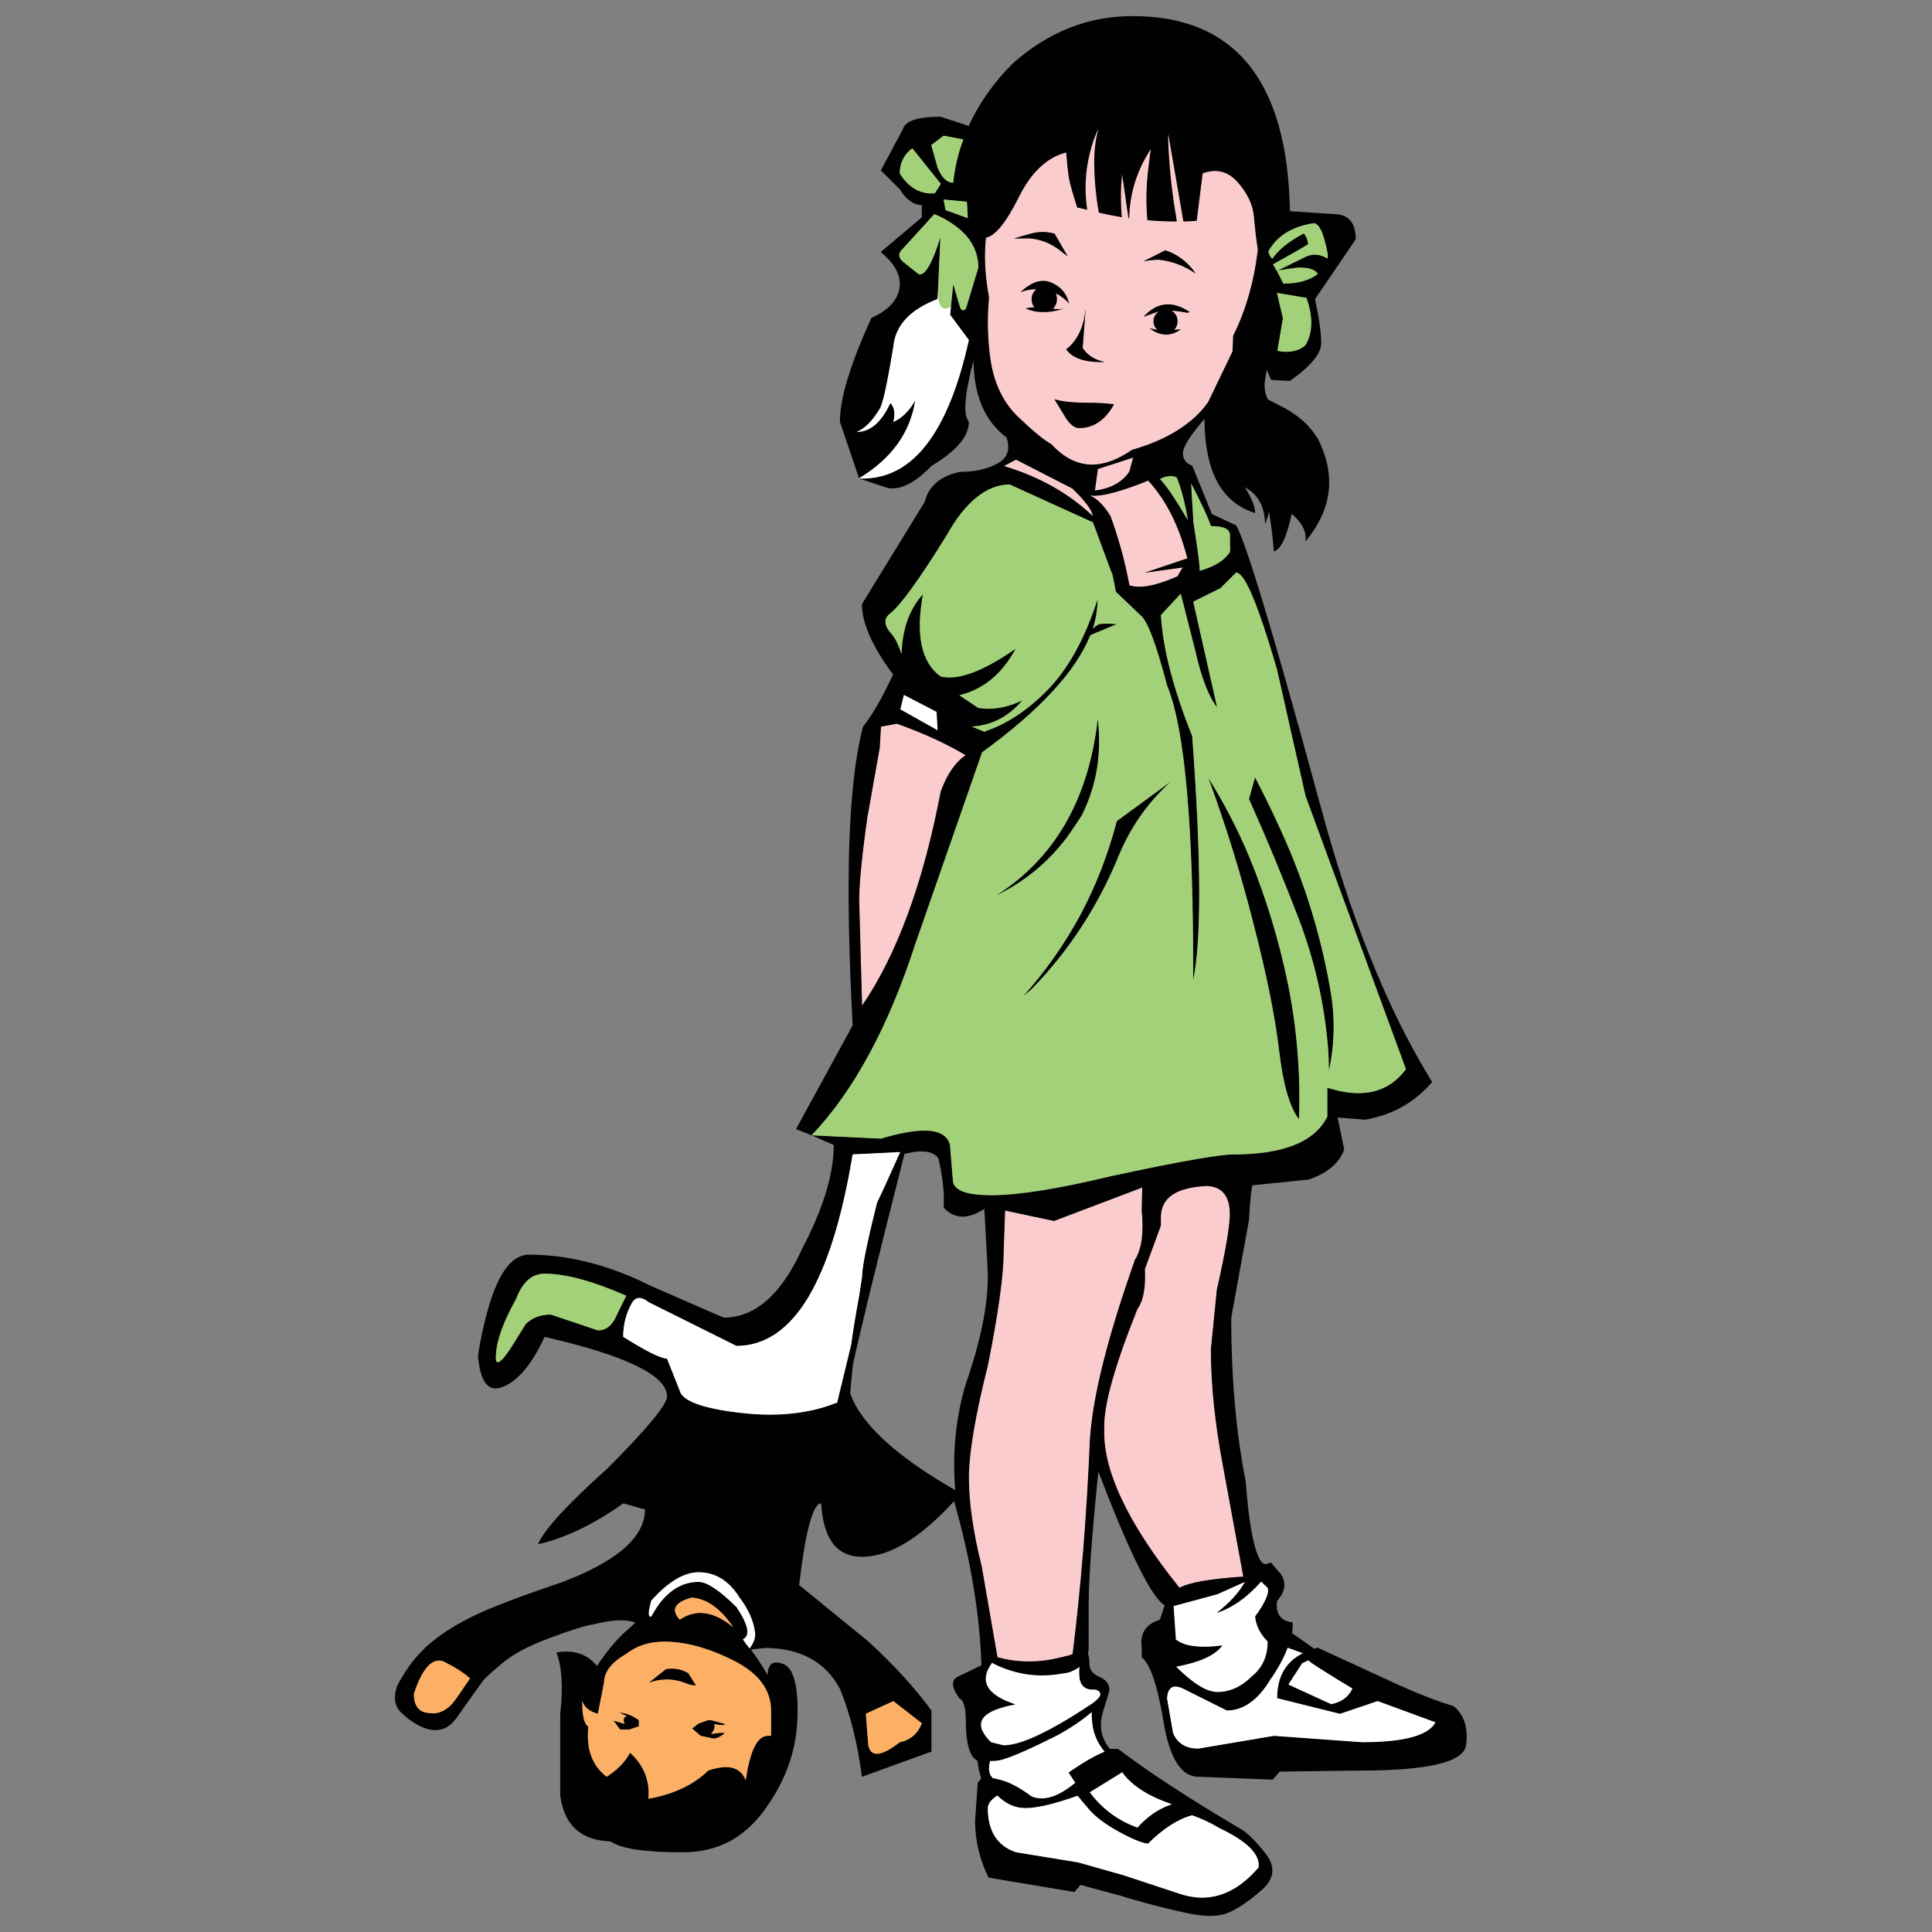 <?xml version="1.0" encoding="utf-8"?>
<!-- Generator: Adobe Illustrator 16.0.0, SVG Export Plug-In . SVG Version: 6.00 Build 0)  -->
<!DOCTYPE svg PUBLIC "-//W3C//DTD SVG 1.1//EN" "http://www.w3.org/Graphics/SVG/1.1/DTD/svg11.dtd">
<svg version="1.1" id="Layer_1" xmlns="http://www.w3.org/2000/svg" xmlns:xlink="http://www.w3.org/1999/xlink" x="0px" y="0px"
	 width="300px" height="300px" viewBox="0 0 300 300" enable-background="new 0 0 300 300" xml:space="preserve">
<rect x="0" y="0" width="300" height="300" fill="#808080" stroke="none"/>
<g>
	<path fill-rule="evenodd" clip-rule="evenodd" fill="#FBCCCD" d="M170.674,19.596c-0.465,1.76-0.71,3.522-0.734,5.288
		c0.002,2.721,0.236,5.421,0.703,8.1c0.576,0.138,1.156,0.266,1.741,0.384c0.585,0.111,1.171,0.213,1.757,0.304
		c-0.07-0.81-0.113-1.624-0.127-2.445c-0.013-0.825,0.003-1.65,0.047-2.476l0.08-0.991l0.08-0.959l0.017-0.016l1.007,7.062h0.063
		c0.07-3.386,0.943-6.56,2.621-9.522l0.767-1.31h0.032l-0.16,1.454l-0.191,1.438c-0.359,2.806-0.424,5.559-0.191,8.26
		c0.748,0.063,1.5,0.111,2.252,0.144c0.748,0.032,1.494,0.047,2.238,0.048l-0.097-0.751l-0.112-0.703
		c-0.32-1.908-0.576-3.831-0.767-5.768c-0.185-1.942-0.302-3.886-0.352-5.832c0-0.213,0.011-0.437,0.032-0.671l0.016-0.016
		l2.381,13.74l1.006-0.048l1.008-0.047l0.926-7.366c0.347-0.139,0.684-0.239,1.006-0.304c0.324-0.063,0.638-0.095,0.943-0.096
		c1.327,0.003,2.51,0.589,3.547,1.758c1.511,1.708,2.353,3.492,2.525,5.352c0.086,0.924,0.182,1.818,0.287,2.685
		c0.099,0.866,0.205,1.696,0.32,2.492c-0.287,2.486-0.75,4.845-1.391,7.078c-0.643,2.233-1.457,4.326-2.445,6.279l-0.016,0.991
		l-0.063,1.23c0.069-0.093,0.139-0.199,0.207-0.32h0.032l-4.027,8.404c-1.168,1.676-2.744,3.135-4.729,4.378
		c-1.981,1.247-4.357,2.269-7.125,3.067c-2.197,1.527-4.268,2.293-6.215,2.301c-2.29-0.007-4.404-1.072-6.344-3.195
		c-1.006-0.518-2.679-1.881-5.016-4.09c-2.363-2.224-3.833-5.179-4.41-8.867c-0.488-3.28-0.573-6.571-0.256-9.874
		c-0.637-3.344-0.797-6.432-0.479-9.267c1.454-0.3,3.147-2.393,5.081-6.279c1.922-3.893,4.398-6.226,7.43-6.998l0.016,0.016
		c0.056,0.73,0.119,1.422,0.191,2.077c0.066,0.66,0.141,1.278,0.224,1.854c0.032,0.222,0.096,0.531,0.192,0.926
		c0.096,0.396,0.224,0.875,0.383,1.438l0.703,2.252l0.799,0.176l0.688,0.16c-0.283-1.874-0.332-3.737-0.145-5.592
		c0.192-1.854,0.618-3.686,1.278-5.496l0.352-0.927l0.384-0.91H170.674z M165.657,39.663l-1.917-3.355
		c-0.309-0.085-0.617-0.149-0.927-0.192c-0.306-0.042-0.609-0.063-0.911-0.063c-0.341,0-0.682,0.026-1.022,0.08
		c-0.343,0.053-0.685,0.133-1.022,0.24l-1.102,0.304l-1.104,0.319l2.078-0.017c1.795,0.108,3.428,0.737,4.904,1.886
		C164.967,39.14,165.308,39.406,165.657,39.663z M160.225,46.453c0.003,0.526,0.195,0.989,0.576,1.39
		c0.379,0.359,0.842,0.54,1.39,0.543c0.526-0.003,0.979-0.185,1.358-0.543c0.357-0.399,0.539-0.863,0.543-1.39
		c-0.004-0.547-0.186-1-0.543-1.358c-0.381-0.38-0.832-0.572-1.358-0.575c-0.547,0.002-1.011,0.194-1.39,0.575
		C160.42,45.454,160.229,45.906,160.225,46.453z M167.559,66.44c2.239-0.009,4.029-1.223,5.369-3.643
		c-0.667-0.071-1.327-0.125-1.982-0.16c-0.648-0.04-1.287-0.062-1.916-0.064c-2.266-0.001-4.008-0.177-5.225-0.527l1.789,2.924
		C166.25,65.944,166.904,66.434,167.559,66.44z M168.469,48.978c-0.385,2.327-1.338,4.084-2.859,5.272
		c0.928,1.284,2.712,1.929,5.352,1.933h0.305c-1.424-0.341-2.482-1.055-3.18-2.141L168.469,48.978z M169.013,76.857
		c0.259,0.053,0.552,0.08,0.879,0.08c1.692-0.001,4.489-0.784,8.388-2.349c1.413,1.511,2.633,3.279,3.658,5.305
		c1.019,2.029,1.844,4.303,2.477,6.822l-6.391,2.141l5.672-0.783l0.017,0.032l-0.448,0.735l-0.383,0.671
		c-2.463,1.093-4.465,1.642-6.008,1.646c-0.286-0.003-0.558-0.024-0.814-0.064c-0.252-0.04-0.484-0.099-0.703-0.176
		c-0.329-1.781-0.738-3.571-1.23-5.369c-0.492-1.804-1.067-3.609-1.725-5.416c-1.066-1.714-2.195-2.795-3.388-3.243V76.857z
		 M169.715,80.213c-1.875-1.781-3.973-3.326-6.294-4.633c-2.323-1.311-4.853-2.376-7.589-3.195l-0.017-0.033l1.949-1.022
		l8.788,4.505c2,1.921,3.066,3.375,3.194,4.361l-0.016,0.017H169.715z M169.971,76.219l0.48-3.403l5.544-1.806l0.016,0.016
		l-0.64,2.269c-1.138,1.646-2.933,2.622-5.384,2.924H169.971z M180.947,38.912l-3.195,1.598c0.369-0.072,0.742-0.125,1.119-0.16
		c0.371-0.035,0.744-0.051,1.118-0.048c2.007,0.228,3.849,0.903,5.528,2.029c-0.646-0.909-1.406-1.671-2.285-2.284
		c-0.324-0.244-0.676-0.462-1.055-0.655C181.792,39.205,181.383,39.045,180.947,38.912z M179.143,49.872
		c0.002,0.505,0.194,0.947,0.574,1.327c0.358,0.359,0.779,0.54,1.263,0.543c0.505-0.003,0.946-0.184,1.325-0.543
		c0.339-0.379,0.509-0.821,0.512-1.327c-0.002-0.504-0.173-0.925-0.512-1.262c-0.378-0.38-0.82-0.572-1.325-0.575
		c-0.483,0.003-0.903,0.195-1.263,0.575C179.337,48.948,179.145,49.369,179.143,49.872z M146.101,122.919
		c-0.672,3.55-1.435,6.917-2.284,10.098c-0.849,3.184-1.782,6.161-2.796,8.931c-1.018,2.76-2.126,5.333-3.323,7.717
		c-1.197,2.394-2.475,4.583-3.834,6.567l-0.479-16.537c-0.001-1.336,0.111-3.115,0.335-5.336c0.225-2.225,0.56-4.876,1.006-7.956
		l0.032-0.048l1.822-10.273l0.191-3.259l2.444-0.463h0.096c2.052,0.73,3.969,1.502,5.752,2.317c1.79,0.82,3.435,1.678,4.937,2.572
		v0.032C148.384,118.365,147.084,120.245,146.101,122.919z M163.66,189.56l13.74-5.209l0.016,0.017l-0.063,2.364l-0.032,1.311
		c0.34,3.408-0.012,5.938-1.055,7.588c-2.131,6.014-3.783,11.36-4.953,16.041c-1.17,4.679-1.852,8.657-2.045,11.936
		c-0.244,5.859-0.59,11.567-1.038,17.128c-0.45,5.557-0.999,10.925-1.646,16.104l-0.383,0.175l-1.055,0.272l-1.039,0.239
		c-1.45,0.338-2.893,0.509-4.33,0.512c-1.643-0.003-3.278-0.227-4.904-0.671l-2.477-14.204c-0.658-2.587-1.154-5.021-1.486-7.301
		c-0.331-2.284-0.497-4.399-0.496-6.344c-0.003-1.947,0.242-4.391,0.735-7.333c0.501-2.936,1.246-6.351,2.236-10.241
		c0.803-4.056,1.404-7.555,1.806-10.497c0.409-2.937,0.618-5.296,0.623-7.078l0.224-6.422l0.017-0.017L163.66,189.56z
		 M190.502,192.915c-0.34,1.96-0.846,4.405-1.518,7.333l-0.928,9.267c0.004,2.748,0.168,5.672,0.496,8.771
		c0.324,3.1,0.809,6.354,1.453,9.762l3.101,16.775l-0.017,0.016c-2.588,0.174-4.712,0.407-6.375,0.704
		c-1.657,0.291-2.84,0.644-3.547,1.054h-0.031c-2.021-2.516-3.783-4.929-5.289-7.237c-1.508-2.309-2.75-4.497-3.723-6.565
		c-0.975-2.071-1.688-4.036-2.141-5.896c-0.445-1.855-0.627-3.59-0.543-5.208c-0.067-1.699,0.326-4.091,1.182-7.174
		c0.865-3.089,2.186-6.849,3.962-11.279c0.786-1.045,1.181-2.701,1.184-4.97l-0.017-0.703l-0.016-0.479l2.492-6.774V189
		c0-1.518,0.596-2.685,1.789-3.499c1.201-0.809,2.995-1.267,5.384-1.374c2.394,0.112,3.593,1.576,3.595,4.395
		C191,189.487,190.834,190.953,190.502,192.915z"/>
	<path fill-rule="evenodd" clip-rule="evenodd" fill="#010101" d="M181.443,2.964c1.757,0.317,3.387,0.792,4.889,1.421
		c3.015,1.267,5.545,3.163,7.589,5.688c2.034,2.53,3.584,5.688,4.649,9.474c0.529,1.886,0.938,3.937,1.229,6.151
		c0.287,2.216,0.453,4.58,0.496,7.094l6.79,0.447c2.286,0.004,3.431,1.309,3.435,3.915l-6.327,9.298
		c0.638,2.914,0.957,5.194,0.959,6.838c-0.004,1.627-1.623,3.582-4.856,5.864l-2.893-0.16c-0.193-0.387-0.348-0.713-0.463-0.975
		c-0.114-0.262-0.193-0.465-0.239-0.607l-0.145,0.798c-0.063,0.354-0.111,0.668-0.144,0.943c-0.032,0.27-0.048,0.499-0.048,0.687
		c0.003,0.803,0.174,1.533,0.511,2.189l1.184,0.591l1.182,0.623c2.384,1.237,4.195,2.888,5.433,4.953
		c1.329,2.65,1.889,5.227,1.677,7.733c-0.215,2.5-1.2,4.928-2.955,7.285c-0.214,0.277-0.438,0.554-0.671,0.831l-0.032-0.016
		c0.225-1.41-0.478-2.821-2.109-4.234c-0.791,3.616-1.713,5.555-2.764,5.816l-0.016-0.016c-0.087-1.097-0.193-2.157-0.319-3.18
		c-0.125-1.029-0.269-2.014-0.433-2.956c-0.069,0.372-0.181,0.761-0.335,1.166l-0.111,0.336l-0.145,0.367h-0.032
		c-0.032-2.67-1.081-4.561-3.147-5.672c1.075,1.671,1.613,3.002,1.613,3.994l-0.016,0.016c-2.615-0.824-4.58-2.459-5.895-4.905
		c-1.295-2.438-1.943-5.676-1.949-9.714c-2.228,2.565-3.347,4.344-3.355,5.337c0.002,0.948,0.486,1.592,1.453,1.933l3.052,7.509
		l3.771,1.758c0.645,1.146,1.678,3.994,3.101,8.547c1.15,3.664,2.571,8.457,4.266,14.379c1.685,5.921,3.628,12.93,5.831,21.025
		c2.276,8.424,4.807,16.104,7.589,23.039c2.775,6.934,5.784,13.073,9.027,18.422l0.607,1.022c-1.362,1.591-2.911,2.875-4.649,3.851
		c-1.74,0.972-3.657,1.638-5.752,1.997l-4.282-0.336l1.039,4.953c-0.775,2.14-2.623,3.7-5.544,4.681l-8.739,0.896
		c-0.085,0.38-0.171,1.024-0.257,1.934c-0.085,0.902-0.17,2.063-0.255,3.481l-2.748,15.115c-0.006,4.699,0.181,9.173,0.56,13.421
		c0.37,4.25,0.928,8.243,1.678,11.982c0.254,3.453,0.591,6.233,1.006,8.341c0.418,2.109,0.914,3.531,1.486,4.265l0.319,0.192v0.031
		l-0.224-0.096c0.117,0.096,0.261,0.144,0.432,0.144c0.238,0.002,0.531-0.089,0.879-0.271l1.661,1.95
		c0.767,1.333,0.544,2.675-0.671,4.024c-0.148,1.028-0.011,1.822,0.416,2.381c0.406,0.533,1.071,0.859,1.996,0.976
		c0.013,0.278,0.007,0.555-0.016,0.83c-0.016,0.272-0.043,0.55-0.08,0.831l3.419,2.413c0.192-0.059,0.384-0.106,0.576-0.145
		l12.701,5.849c3.125,1.403,5.932,2.479,8.419,3.227c1.627,1.394,2.26,3.411,1.902,6.056c-0.186,1.32-1.666,2.312-4.442,2.973
		c-1.385,0.325-3.099,0.569-5.144,0.734c-2.044,0.162-4.403,0.242-7.079,0.238l-12.253,0.16l-1.119,1.247l-11.52-0.447
		c-1.315-0.003-2.424-0.695-3.324-2.077c-0.893-1.386-1.581-3.456-2.06-6.216c-0.598-3.653-1.269-6.365-2.014-8.132
		c-0.448-1.042-0.917-1.744-1.405-2.108v-1.487c-0.316-2.237,0.621-3.692,2.812-4.361l0.751-2.236
		c-1.023-0.609-2.393-2.644-4.105-6.103c-0.858-1.724-1.807-3.811-2.846-6.264c-1.034-2.459-2.152-5.265-3.354-8.419
		c-0.496,4.879-0.869,9.038-1.119,12.478c-0.252,3.434-0.38,6.122-0.383,8.067v6.838c0,0.321-0.032,0.629-0.097,0.928
		c0.067,0.162,0.12,0.386,0.16,0.671c0.034,0.281,0.056,0.621,0.064,1.022c0.013,0.18,0.045,0.351,0.095,0.512
		c0.046,0.154,0.111,0.298,0.193,0.431c0.256,0.382,0.66,0.69,1.213,0.927c1.025,0.43,1.558,1.073,1.598,1.934
		c0.006,0.096-0.068,0.42-0.223,0.974c-0.164,0.557-0.408,1.351-0.736,2.381c-0.631,2.018-0.44,3.78,0.576,5.289l0.447,0.607
		l1.294,0.032c2.4,1.815,5.17,3.749,8.308,5.799c3.137,2.053,6.625,4.21,10.465,6.471c1.045,0.514,2.398,1.813,4.059,3.898
		c1.685,2.099,1.449,4.059-0.703,5.879c-2.154,1.83-3.928,2.991-5.32,3.483c-0.346,0.127-0.729,0.224-1.15,0.288
		c-0.418,0.063-0.871,0.096-1.357,0.096c-0.494,0-1.027-0.032-1.598-0.096c-0.568-0.064-1.17-0.161-1.807-0.288
		c-1.118-0.237-2.242-0.494-3.369-0.767c-1.129-0.276-2.258-0.57-3.388-0.879c-1.127-0.309-2.25-0.634-3.372-0.975l-0.048-0.032
		l-6.582-1.773l-0.927,1.103l-13.342-2.237c-1.393-2.843-2.09-5.776-2.092-8.803l0.415-5.912l0.527-0.671l-0.048-0.223
		c-0.119-0.401-0.227-0.816-0.32-1.246c-0.088-0.432-0.162-0.873-0.223-1.326c-1.19-0.552-1.788-2.646-1.79-6.279
		c-0.006-1.947-0.336-3.071-0.99-3.371c-0.817-1.118-1.131-1.986-0.942-2.604c0.116-0.394,0.43-0.688,0.942-0.88l3.419-1.661
		c-0.13-3.994-0.551-8.121-1.263-12.383c-0.711-4.258-1.707-8.619-2.987-13.085c-2.64,2.871-5.148,5.027-7.525,6.472
		c-2.391,1.438-4.649,2.157-6.775,2.155c-1.953,0-3.46-0.691-4.521-2.076c-1.051-1.391-1.658-3.468-1.821-6.23
		c-0.641,0.028-1.248,1.104-1.821,3.227c-0.57,2.121-1.103,5.273-1.598,9.458l10.769,8.788c1.942,1.776,3.732,3.56,5.369,5.352
		c1.634,1.788,3.104,3.572,4.409,5.353v6.375l-10.785,3.915l-0.015-0.016c-0.332-2.586-0.785-5.02-1.358-7.302
		c-0.569-2.287-1.257-4.406-2.062-6.359c-1.124-2.096-2.663-3.672-4.617-4.729c-1.953-1.061-4.307-1.594-7.061-1.599l-2.157,0.257
		c0.311,0.373,0.683,0.89,1.118,1.549c0.442,0.655,0.943,1.449,1.502,2.381c0.02-1.283,0.473-1.927,1.358-1.934
		c0.152,0.002,0.317,0.023,0.496,0.063c0.18,0.04,0.372,0.099,0.575,0.176c0.803,0.315,1.389,1.161,1.757,2.541
		c0.365,1.376,0.514,3.282,0.448,5.72c-0.063,2.423-0.478,4.776-1.246,7.062c-0.771,2.285-1.89,4.484-3.355,6.599
		c-1.62,2.439-3.526,4.271-5.72,5.496c-2.201,1.215-4.688,1.822-7.461,1.821c-2.929,0.004-5.337-0.135-7.221-0.416
		c-1.877-0.286-3.22-0.712-4.026-1.277c-2.293-0.077-4.093-0.705-5.4-1.886c-1.299-1.189-2.103-2.93-2.413-5.225v-12.686
		c0.465-4.103,0.273-7.271-0.575-9.506l0.016-0.032c0.26-0.049,0.516-0.086,0.767-0.112c0.252-0.021,0.497-0.031,0.735-0.031
		c1.983,0.008,3.57,0.754,4.762,2.237c1.569-2.311,3.001-4.052,4.298-5.226l0.83-0.734l0.831-0.767
		c-0.301-0.12-0.637-0.211-1.006-0.271c-0.378-0.062-0.788-0.095-1.23-0.097c-1.205,0.002-2.659,0.22-4.361,0.654
		c-1.195,0.174-3.437,0.877-6.727,2.11c-3.32,1.214-5.854,2.589-7.605,4.122c-0.828,0.709-1.473,1.273-1.933,1.692
		c-0.458,0.425-0.731,0.702-0.815,0.832l-1.757,2.461l-2.333,3.29c-0.902,1.266-1.994,1.899-3.275,1.901
		c-1.245-0.003-2.667-0.605-4.266-1.806c-0.362-0.298-0.703-0.596-1.022-0.894c-1.089-1.055-1.291-2.483-0.607-4.282l0.288-0.543
		c0.242-0.422,0.492-0.838,0.75-1.246c0.265-0.414,0.537-0.819,0.815-1.215c0.355-0.499,0.733-0.979,1.134-1.438
		c0.406-0.46,0.832-0.896,1.279-1.312l-0.016-0.031c0.087-0.087,0.183-0.172,0.288-0.255l0.447-0.385
		c2.175-1.853,4.923-3.515,8.244-4.984l0.56-0.255l0.559-0.225c0.971-0.402,2.02-0.817,3.147-1.245
		c1.122-0.428,2.315-0.865,3.579-1.311l4.697-1.63c3.931-1.513,6.951-3.132,9.059-4.856c2.394-1.974,3.597-4.093,3.611-6.359
		l-3.371-0.942c-2.282,1.622-4.529,2.964-6.743,4.025c-2.212,1.061-4.374,1.832-6.486,2.317l-0.016-0.032
		c0.5-1.138,1.651-2.687,3.451-4.649c1.801-1.961,4.241-4.319,7.318-7.077c3.074-3.077,5.386-5.553,6.935-7.43
		c1.55-1.871,2.329-3.128,2.332-3.771c-0.012-1.621-1.6-3.203-4.762-4.745c-1.578-0.771-3.559-1.531-5.943-2.284
		c-2.383-0.748-5.153-1.483-8.308-2.205c-1.938,4.202-4.09,6.785-6.455,7.748c-0.209,0.085-0.412,0.149-0.607,0.192
		c-0.189,0.043-0.371,0.064-0.542,0.064c-0.882,0-1.553-0.543-2.014-1.631c-0.362-0.815-0.606-1.95-0.735-3.402
		c0.104-0.704,0.216-1.386,0.336-2.046c0.125-0.654,0.258-1.282,0.399-1.885c0.842-3.929,1.859-6.879,3.052-8.851
		c1.197-1.968,2.571-2.953,4.122-2.956c3.081-0.004,6.212,0.401,9.395,1.214c3.183,0.822,6.395,2.047,9.634,3.675l11.232,4.889
		c2.435-0.005,4.672-0.904,6.71-2.7c2.039-1.796,3.866-4.475,5.48-8.036c1.621-3.083,2.84-5.97,3.658-8.659
		c0.818-2.687,1.228-5.157,1.23-7.414l-3.419-1.501l-2.428-0.96v-0.031l8.787-16.089c-0.297-5.494-0.489-10.584-0.575-15.274
		c-0.09-4.685-0.074-8.935,0.047-12.75c0.127-3.816,0.362-7.225,0.703-10.225c0.338-2.996,0.78-5.563,1.327-7.701l0.063-0.224
		l0.064-0.224c1.403-1.756,2.953-4.451,4.649-8.084c-1.608-2.154-2.817-4.146-3.627-5.976c-0.81-1.827-1.215-3.478-1.213-4.953
		l9.746-15.865c0.042-0.186,0.096-0.373,0.16-0.559c0.731-2.114,2.484-3.483,5.256-4.106c2.274-0.003,4.155-0.397,5.639-1.182
		c1.752-0.828,2.305-2.213,1.662-4.154c-1.694-1.269-2.973-2.909-3.834-4.921c-0.837-1.976-1.274-4.309-1.311-6.998
		c-1.404,5.334-1.639,8.486-0.703,9.458c-0.004,2.276-1.943,4.566-5.816,6.87c-2.217,2.327-4.262,3.493-6.135,3.5
		c-0.2-0.002-0.396-0.019-0.591-0.048l-4.506-1.502l-2.988-8.803c-0.004-1.79,0.401-4.032,1.215-6.727
		c0.821-2.696,2.046-5.827,3.674-9.395c2.932-1.325,4.402-3.109,4.409-5.352c-0.006-1.634-0.987-3.258-2.939-4.873V39.12
		l6.359-5.368v-1.917c-1.298-0.01-2.438-0.83-3.42-2.46l-2.939-2.908l3.419-6.39c0.331-1.301,2.285-1.951,5.863-1.95l4.362,1.422
		c1.646-3.571,3.936-6.814,6.87-9.729c2.76-2.44,5.684-4.272,8.771-5.497c3.095-1.214,6.354-1.821,9.777-1.821
		C177.818,2.497,179.688,2.651,181.443,2.964z M177.959,24.357c-1.678,2.958-2.55,6.126-2.62,9.506l-0.111,0.017l-0.99-6.854
		l-0.063,0.863l-0.08,0.863c-0.04,0.824-0.051,1.65-0.033,2.476c0.015,0.831,0.057,1.657,0.129,2.477l-0.016,0.016
		c-0.599-0.096-1.194-0.202-1.79-0.32c-0.591-0.118-1.177-0.245-1.758-0.383c-0.479-2.695-0.719-5.406-0.719-8.132
		c0.021-1.664,0.239-3.321,0.655-4.969l-0.32,0.751l-0.303,0.767c-0.656,1.814-1.076,3.652-1.262,5.512
		c-0.189,1.86-0.141,3.729,0.144,5.608l-0.017,0.016l-0.703-0.16l-0.83-0.191l-0.719-2.285c-0.16-0.563-0.288-1.042-0.384-1.438
		c-0.097-0.395-0.16-0.704-0.192-0.926c-0.088-0.572-0.167-1.184-0.239-1.837c-0.066-0.65-0.125-1.337-0.175-2.062
		c-3.008,0.78-5.469,3.107-7.382,6.982c-1.935,3.879-3.628,5.967-5.081,6.263c-0.315,2.831-0.156,5.914,0.479,9.25
		c-0.317,3.304-0.233,6.595,0.256,9.874c0.581,3.675,2.05,6.621,4.409,8.835c2.34,2.211,4.013,3.575,5.017,4.09
		c1.933,2.114,4.036,3.174,6.312,3.179c1.936-0.004,3.996-0.765,6.183-2.285c2.771-0.799,5.146-1.822,7.126-3.067
		c1.983-1.245,3.56-2.704,4.729-4.378l3.867-8.037l-0.064,0.08h-0.031l0.063-1.294l0.032-1.022c0.982-1.957,1.792-4.049,2.428-6.279
		c0.646-2.234,1.115-4.594,1.406-7.078c-0.119-0.796-0.231-1.626-0.335-2.492c-0.099-0.866-0.188-1.761-0.271-2.685
		c-0.175-1.847-1.017-3.62-2.524-5.32c-1.029-1.158-2.201-1.738-3.516-1.742c-0.305,0.001-0.619,0.033-0.943,0.096
		c-0.317,0.061-0.643,0.151-0.973,0.272l-0.928,7.365c-0.352,0.036-0.699,0.063-1.039,0.08l-1.021,0.032l-2.35-13.581l-0.031,0.495
		c0.056,1.94,0.179,3.878,0.367,5.816c0.186,1.942,0.436,3.87,0.752,5.784l0.127,0.719l0.096,0.751l-0.016,0.016
		c-0.754,0-1.51-0.016-2.27-0.048c-0.758-0.033-1.515-0.08-2.268-0.144c-0.246-2.718-0.188-5.482,0.175-8.292l0.177-1.391
		l0.158-1.39L177.959,24.357z M139.743,26.929c1.296,2.042,2.93,3.064,4.905,3.068l0.495-0.016l0.911-1.422l-4.377-5.496
		C140.395,24.018,139.75,25.307,139.743,26.929z M146.533,21.114l-1.885,1.422l0.942,3.403c0.635,1.592,1.433,2.396,2.396,2.412
		c0.256-2.393,0.772-4.619,1.55-6.678L146.533,21.114z M146.357,33.88c-0.398-0.206-0.819-0.403-1.262-0.592l-4.872,5.353
		c-0.371,0.326-0.558,0.651-0.56,0.974c0.003,0.324,0.189,0.649,0.56,0.975l2.428,1.949c0.068,0.022,0.137,0.033,0.208,0.032
		c0.901-0.007,1.96-1.961,3.179-5.863l0.032-0.016l-0.479,9.762c-4.231,1.633-6.51,4.072-6.839,7.318
		c-0.957,5.852-1.67,9.106-2.14,9.762c-1.059,1.778-2.209,2.944-3.452,3.499c2.029-0.061,3.723-1.557,5.082-4.49h0.032
		c0.634,0.637,0.8,1.606,0.496,2.908c1.34-0.622,2.464-1.751,3.371-3.388h0.032c-0.372,2.552-1.289,4.847-2.748,6.887
		c-1.45,2.018-3.43,3.791-5.944,5.32h0.432c3.913-0.004,7.247-1.789,10.001-5.352c1.366-1.783,2.591-4.02,3.675-6.71
		c1.086-2.696,2.024-5.827,2.812-9.394l-2.892-3.915l0.479-4.873l0.017-0.016l1.006,3.403c0.133,0.49,0.308,0.735,0.527,0.735
		c0.128-0.003,0.272-0.083,0.432-0.24l1.918-6.342c-0.011-2.866-1.481-5.214-4.41-7.046
		C147.128,34.298,146.754,34.085,146.357,33.88z M150.128,31.355l-3.563-0.335l0.272,1.582l3.403,1.23L150.128,31.355z
		 M165.721,39.759c-0.384-0.277-0.756-0.564-1.118-0.863c-1.465-1.146-3.089-1.775-4.872-1.885l-2.238,0.032l-0.015-0.016
		l1.198-0.368l1.182-0.319c0.333-0.106,0.668-0.186,1.008-0.24c0.344-0.053,0.691-0.08,1.037-0.08c0.308,0,0.615,0.021,0.928,0.064
		c0.309,0.042,0.616,0.106,0.926,0.191l1.997,3.451l-0.016,0.032H165.721z M163.261,43.881c1.448,0.602,2.364,1.672,2.748,3.211
		l-0.017,0.016c-0.633-0.685-1.32-1.207-2.061-1.566c0.13,0.285,0.193,0.589,0.191,0.911c0.002,0.538-0.18,1.013-0.543,1.422
		l-0.096,0.064c0.314,0.04,0.715,0.062,1.199,0.063l0.383-0.063l0.016,0.016c-0.563,0.18-1.102,0.313-1.613,0.4
		c-0.52,0.078-1.014,0.116-1.486,0.111c-0.996,0-1.891-0.186-2.684-0.56l0.016-0.032l0.64-0.112l0.654-0.048
		c-0.142-0.192-0.247-0.394-0.319-0.607c-0.068-0.209-0.1-0.428-0.096-0.655c-0.002-0.56,0.189-1.023,0.575-1.39
		c0.047-0.063,0.104-0.117,0.176-0.16c-0.242,0.005-0.487,0.021-0.735,0.048c-0.243,0.026-0.488,0.063-0.734,0.112l-0.479,0.144
		l-0.48,0.144l-0.016-0.016c1.217-1.148,2.378-1.723,3.482-1.726c0.215,0,0.428,0.021,0.639,0.064
		C162.838,43.721,163.051,43.79,163.261,43.881z M168.549,48.131l0.018,0.016l-0.449,5.879c0.724,1.118,1.838,1.837,3.34,2.157
		l0.016,0.032l-0.512,0.016c-2.667-0.002-4.467-0.658-5.398-1.965v-0.032c1.697-1.32,2.688-3.349,2.971-6.087L168.549,48.131z
		 M165.563,65.003l-1.822-2.972l0.016-0.032c1.217,0.36,2.975,0.542,5.273,0.543c0.639-0.002,1.289,0.014,1.949,0.048
		c0.654,0.04,1.314,0.099,1.98,0.176l0.016,0.032c-1.347,2.448-3.152,3.673-5.416,3.675
		C166.891,66.474,166.226,65.984,165.563,65.003z M143.353,92.211c-0.581,3.177-0.644,5.834-0.191,7.973
		c0.456,2.142,1.425,3.75,2.907,4.825c0.21,0.05,0.429,0.087,0.656,0.111c0.222,0.024,0.452,0.035,0.687,0.032
		c1.301,0,2.819-0.378,4.554-1.134c1.729-0.757,3.662-1.885,5.799-3.387h0.032c-1.057,2-2.32,3.614-3.787,4.841
		c-1.455,1.209-3.111,2.045-4.968,2.508l2.876,1.917c0.26,0.037,0.52,0.063,0.782,0.08c0.262,0.021,0.522,0.032,0.783,0.033
		c1.768-0.002,3.535-0.444,5.304-1.327l0.032,0.016c-2.116,2.561-4.71,3.94-7.78,4.138l1.9,0.783l0.031-0.096
		c3.413-1.146,6.684-3.335,9.811-6.567c1.559-1.613,2.975-3.588,4.25-5.927c1.279-2.337,2.408-5.022,3.388-8.053l0.032-0.016
		c0.023,1.494-0.211,3.012-0.704,4.554c0.181-0.182,0.394-0.347,0.64-0.495c0.106-0.071,0.271-0.125,0.495-0.16
		c0.226-0.04,0.509-0.061,0.847-0.064l0.543,0.016l0.624,0.048h0.671l0.016,0.016l-4.25,1.773c-1.123,2.811-3.084,5.729-5.879,8.756
		c-1.398,1.512-3.012,3.056-4.842,4.633c-1.826,1.576-3.855,3.173-6.086,4.793l-10.354,29.701c-0.983,3.04-2.032,5.921-3.147,8.644
		c-1.124,2.718-2.308,5.259-3.547,7.621c-1.238,2.361-2.543,4.561-3.915,6.599c-1.37,2.04-2.798,3.903-4.281,5.592l-0.592,0.64
		l-0.591,0.639l10.689,0.511c2.779-0.838,5.026-1.259,6.742-1.261c2.292,0.003,3.629,0.76,4.01,2.268l0.479,5.816
		c0.348,1.305,2.302,1.959,5.865,1.965c2.1-0.006,4.699-0.255,7.797-0.751c3.101-0.488,6.681-1.218,10.736-2.189
		c5.188-1.126,9.373-1.972,12.558-2.54c3.186-0.564,5.348-0.848,6.487-0.847c3.328-0.006,6.129-0.368,8.403-1.086
		c2.274-0.714,4.005-1.779,5.192-3.195c0.202-0.244,0.388-0.501,0.56-0.768c0.171-0.262,0.324-0.533,0.464-0.815v-4.505l0.015-0.016
		c1.769,0.573,3.393,0.86,4.873,0.862c3.048-0.006,5.482-1.236,7.302-3.69l-15.577-42.435l-4.41-19.556
		c-1.029-3.55-1.961-6.478-2.796-8.787c-0.832-2.314-1.563-3.992-2.188-5.033c-0.522-0.839-0.97-1.266-1.343-1.278l-2.428,2.428
		l-4.202,2.077l3.723,16.472l-0.017,0.016c-1.332-1.633-2.478-4.567-3.435-8.804l-2.269-8.867l-3.036,3.259
		c0.155,2.584,0.639,5.444,1.454,8.58c0.809,3.139,1.943,6.531,3.404,10.177c0.712,9.569,1.078,17.542,1.102,23.917
		c0.02,6.369-0.305,11.098-0.975,14.188l-0.033,0.016c0.018-5.934-0.052-11.349-0.207-16.248c-0.156-4.901-0.401-9.258-0.734-13.07
		c-0.336-3.809-0.762-7.1-1.279-9.873c-0.514-2.769-1.115-5-1.805-6.694c-0.82-3.08-1.56-5.52-2.221-7.318
		c-0.654-1.792-1.225-2.932-1.709-3.419l-4.059-3.866v-0.112l-0.383-1.885l-0.16-0.767l-0.256-0.591l-2.748-7.413L156.79,75.26
		c-1.847,0.006-3.609,0.72-5.288,2.14c-1.577,1.303-3.056,3.199-4.442,5.688c-2.11,3.406-3.899,6.127-5.368,8.164
		c-1.471,2.035-2.61,3.372-3.419,4.01c-0.437,0.327-0.682,0.699-0.735,1.118c-0.065,0.53,0.18,1.137,0.735,1.822
		c0.624,0.605,1.188,1.676,1.693,3.211c0.132-3.842,1.251-6.915,3.355-9.219L143.353,92.211z M170.02,76.17
		c2.424-0.305,4.196-1.269,5.319-2.892l0.624-2.221l-5.48,1.773L170.02,76.17z M157.78,71.377l-1.886,0.99
		c2.719,0.813,5.232,1.867,7.541,3.164c2.309,1.301,4.396,2.834,6.264,4.602c-0.17-0.976-1.229-2.398-3.179-4.266L157.78,71.377z
		 M169.252,76.938c1.118,0.498,2.178,1.558,3.18,3.179c0.658,1.808,1.232,3.613,1.727,5.416c0.49,1.799,0.895,3.583,1.213,5.353
		c0.219,0.071,0.452,0.125,0.703,0.16c0.252,0.04,0.518,0.061,0.799,0.064c1.536-0.004,3.528-0.547,5.976-1.63l0.367-0.655
		l0.431-0.703l-5.863,0.815l-0.015-0.016l6.599-2.221c-0.637-2.507-1.462-4.77-2.479-6.79c-1.014-2.015-2.212-3.772-3.594-5.272
		c-3.9,1.563-6.701,2.346-8.403,2.348C169.658,76.984,169.445,76.968,169.252,76.938z M205.664,37.347
		c-0.425-1.604-0.952-2.493-1.582-2.668c-3.388,0.494-5.753,1.948-7.094,4.361c0.057,0.254,0.131,0.473,0.224,0.655
		c0.101,0.182,0.217,0.325,0.352,0.432c0.941-1.379,2.545-2.673,4.81-3.882l0.047-0.048l0.033-0.016
		c0.437,0.54,0.677,1.121,0.719,1.741c-0.4,0.267-1.055,0.662-1.965,1.183c-0.909,0.524-2.07,1.18-3.484,1.965
		c0.297,0.552,0.489,0.867,0.575,0.943l4.395-2.157c0.25-0.119,0.5-0.209,0.751-0.271c0.247-0.055,0.492-0.082,0.734-0.08
		c0.646,0,1.285,0.197,1.917,0.591C206.241,39.834,206.098,38.918,205.664,37.347z M201.717,41.58
		c-0.169,0.003-0.536,0.046-1.102,0.128c-0.567,0.078-1.328,0.195-2.285,0.352l0.975,1.949c2.254-0.005,4.018-0.489,5.289-1.454
		c-0.395-0.645-1.306-0.97-2.733-0.975H201.717z M198.33,45.527l0.911,3.898l-0.848,5.033c0.241,0.043,0.476,0.075,0.704,0.096
		c0.226,0.022,0.444,0.033,0.654,0.032c1.196,0,2.176-0.341,2.94-1.022c1.137-1.933,1.189-4.361,0.159-7.286L198.33,45.527z
		 M185.597,42.443c-1.7-1.168-3.569-1.872-5.607-2.109c-0.4,0-0.8,0.021-1.198,0.064c-0.404,0.042-0.803,0.107-1.199,0.192
		l-0.016-0.016l3.354-1.709c0.89,0.276,1.667,0.66,2.333,1.15c0.916,0.639,1.704,1.438,2.365,2.396l-0.016,0.032H185.597z
		 M184.446,48.578c-0.484-0.09-0.938-0.165-1.358-0.223c-0.418-0.054-0.807-0.092-1.166-0.113c0.154,0.084,0.293,0.196,0.416,0.336
		c0.341,0.345,0.512,0.777,0.511,1.294c0.003,0.51-0.161,0.958-0.495,1.342c0.325-0.017,0.646-0.044,0.959-0.08l0.016,0.032
		c-0.623,0.469-1.332,0.736-2.125,0.799c-0.986,0-1.865-0.319-2.637-0.958v-0.032l0.592,0.127l0.512,0.112
		c-0.373-0.386-0.559-0.833-0.56-1.342c-0.002-0.517,0.19-0.949,0.575-1.294l0.207-0.191l-0.207,0.063l-1.311,0.448
		c-0.345,0.12-0.6,0.216-0.767,0.288l-0.032-0.016c1.177-1.279,2.438-1.918,3.787-1.917c1.06,0.001,2.174,0.39,3.339,1.167v0.032
		L184.446,48.578z M185.341,81.092c0.249,1.52,0.45,2.809,0.607,3.866c0.151,1.058,0.257,1.888,0.319,2.492
		c0.061,0.606,0.076,0.989,0.048,1.15c2.251-0.641,3.789-1.594,4.617-2.86c0.029-0.154,0.044-0.331,0.048-0.527
		c0.008-0.204,0.003-0.427-0.016-0.671v-1.47c-0.008-0.901-0.992-1.354-2.955-1.358c-0.396-1.232-1.396-3.394-3.004-6.487
		L185.341,81.092z M180.979,74.078c-0.264,0.067-0.529,0.168-0.8,0.304c0.214,0.232,0.438,0.492,0.672,0.783
		c0.229,0.292,0.47,0.611,0.719,0.958c0.41,0.595,0.853,1.266,1.326,2.013c0.467,0.749,0.962,1.569,1.486,2.46
		c-0.401-2.459-0.967-4.611-1.694-6.455c-0.308-0.11-0.621-0.163-0.942-0.16C181.496,73.979,181.24,74.011,180.979,74.078z
		 M197.484,118.286l-3.836-11.535c-0.072-0.847-0.109-1.497-0.111-1.949c0.002-0.457,0.039-0.723,0.111-0.799
		c0.02-0.021,0.041-0.031,0.064-0.032c0.031-0.005,0.073,0.032,0.129,0.112c0.061,0.078,0.141,0.238,0.238,0.479
		c0.098,0.237,0.22,0.594,0.368,1.071c0.147,0.485,0.329,1.129,0.542,1.933c0.211,0.791,0.445,1.718,0.704,2.78l0.847,3.579
		l0.974,4.361l-0.015,0.016L197.484,118.286z M199.688,130.636c1.66,3.792,3.076,7.659,4.249,11.599
		c1.168,3.942,2.084,7.931,2.749,11.967c0.343,2.06,0.486,4.114,0.432,6.167c-0.063,2.052-0.324,4.087-0.783,6.104l-0.048-1.981
		c-0.021-0.66-0.06-1.31-0.111-1.949c-0.293-3.407-0.819-6.772-1.582-10.097c-0.756-3.319-1.741-6.573-2.956-9.763
		c-1.199-3.131-2.445-6.252-3.738-9.362c-1.294-3.111-2.626-6.189-3.995-9.235l0.959-3.435l0.031-0.016
		c0.563,1.078,1.116,2.169,1.662,3.275c0.542,1.103,1.075,2.216,1.599,3.339C198.677,128.371,199.188,129.5,199.688,130.636z
		 M170.643,113.429c0.152,2.335,0.008,4.609-0.432,6.822c-0.447,2.218-1.188,4.358-2.221,6.423l-0.959,1.454l-0.99,1.454
		l-0.32,0.463l-0.352,0.432c-1.474,1.9-3.131,3.583-4.969,5.048c-1.84,1.464-3.847,2.699-6.023,3.707h-0.031
		c4.658-2.909,8.332-6.689,11.023-11.344c2.693-4.651,4.388-10.152,5.082-16.503l0.031-0.016l0.096,1.038L170.643,113.429z
		 M177.273,126.498c-1.41,1.979-2.588,4.113-3.531,6.407c-1.573,3.854-3.475,7.497-5.704,10.928
		c-2.228,3.43-4.768,6.625-7.621,9.587c-0.256,0.256-0.522,0.49-0.8,0.702c-0.274,0.255-0.563,0.489-0.861,0.703h-0.033
		c3.523-3.913,6.511-8.152,8.965-12.718c2.453-4.568,4.354-9.441,5.703-14.619l8.756-6.439l0.031,0.016
		C180.317,122.713,178.683,124.524,177.273,126.498z M187.562,120.635c1.258,1.98,2.425,4.004,3.499,6.071
		c1.072,2.066,2.051,4.164,2.939,6.295c1.317,3.197,2.479,6.446,3.484,9.746c1.003,3.301,1.845,6.629,2.523,9.986
		c0.712,3.468,1.212,6.967,1.502,10.497c0.288,3.535,0.362,7.077,0.225,10.625l-0.033,0.016c-0.725-0.926-1.348-2.278-1.869-4.059
		c-0.515-1.784-0.926-3.983-1.23-6.598c-0.31-2.611-0.794-5.551-1.454-8.819c-0.654-3.272-1.48-6.852-2.476-10.737
		c-0.99-3.895-2.082-7.767-3.276-11.615c-1.189-3.842-2.473-7.634-3.85-11.375L187.562,120.635z M145.398,110.569l-5.017-2.604
		l-0.527,2.157l5.688,3.195L145.398,110.569z M149.936,117.263c-1.492-0.889-3.127-1.741-4.905-2.556
		c-1.776-0.814-3.683-1.587-5.72-2.316h-0.096l-2.413,0.447l-0.191,3.243l-1.822,10.289l-0.033,0.048
		c-0.44,3.074-0.771,5.72-0.99,7.94c-0.229,2.221-0.346,4-0.352,5.336l0.448,16.457c2.708-3.962,5.083-8.723,7.126-14.284
		c2.04-5.554,3.734-11.871,5.08-18.949C147.044,120.246,148.333,118.36,149.936,117.263z M145.718,179.878
		c-0.503-0.723-1.376-1.085-2.62-1.087c-0.376-0.001-0.786,0.031-1.231,0.096c-0.442,0.063-0.916,0.159-1.421,0.287l-2.956,11.743
		c-0.882,3.525-1.661,6.656-2.333,9.395c-0.666,2.737-1.225,5.075-1.677,7.014c-0.46,1.942-0.812,3.481-1.054,4.618l-0.416,4.378
		c0.806,2.356,2.568,4.789,5.289,7.302c1.353,1.254,2.95,2.531,4.793,3.834c1.844,1.295,3.921,2.605,6.231,3.93
		c-0.23-2.908-0.209-5.741,0.063-8.499c0.278-2.762,0.805-5.431,1.582-8.005c1.134-3.249,1.986-6.264,2.558-9.043
		c0.572-2.778,0.859-5.302,0.861-7.573c0-0.337-0.021-0.955-0.063-1.854l-0.192-3.53l-0.287-5.177
		c-1.222,0.81-2.345,1.214-3.372,1.214c-1.098-0.002-2.083-0.471-2.955-1.406C146.683,185.482,146.417,182.937,145.718,179.878z
		 M156.071,187.978l-0.224,6.391c0,1.787-0.202,4.151-0.607,7.095c-0.406,2.937-1.014,6.43-1.821,10.48
		c-0.985,3.896-1.726,7.315-2.221,10.257c-0.498,2.938-0.749,5.377-0.75,7.317c0.004,1.939,0.175,4.049,0.511,6.327
		c0.327,2.286,0.817,4.725,1.47,7.317l2.46,14.172c1.621,0.438,3.251,0.656,4.889,0.655c1.436,0.002,2.88-0.163,4.33-0.495
		l1.022-0.24l1.056-0.271c0.119-0.063,0.242-0.115,0.367-0.159c0.647-5.18,1.195-10.549,1.645-16.104
		c0.448-5.555,0.795-11.259,1.039-17.112c0.192-3.283,0.874-7.268,2.045-11.951c1.17-4.68,2.821-10.026,4.953-16.041
		c1.04-1.646,1.392-4.172,1.055-7.572l0.016-1.294l0.064-2.35l-13.693,5.192L156.071,187.978z M132.425,179.271
		c-0.81,4.938-1.795,9.273-2.956,13.005c-1.164,3.729-2.495,6.827-3.993,9.299c-1.512,2.481-3.194,4.346-5.049,5.592
		c-1.852,1.235-3.876,1.854-6.072,1.854l-13.692-6.807c-0.521-0.425-0.985-0.637-1.39-0.639c-0.4,0.003-0.746,0.218-1.038,0.639
		c-0.954,1.609-1.433,3.388-1.438,5.337c3.565,2.248,5.829,3.378,6.79,3.387l1.966,4.921c0.353,1.614,3.436,2.775,9.25,3.483
		c0.822,0.092,1.631,0.162,2.428,0.207c0.801,0.051,1.584,0.078,2.349,0.079c1.92,0,3.747-0.153,5.48-0.463
		c1.74-0.311,3.375-0.774,4.905-1.389l2.173-8.963c0.113-0.912,0.273-2.004,0.479-3.277c0.211-1.271,0.467-2.715,0.767-4.329
		l0.448-2.939c-0.003-0.765,0.188-2.112,0.575-4.042c0.394-1.93,0.979-4.427,1.757-7.493c0.42-0.88,0.926-1.972,1.518-3.275
		c0.599-1.304,1.282-2.811,2.045-4.521L132.425,179.271z M180.26,189v1.311l-2.491,6.774l0.032,0.479v0.703
		c-0.002,2.281-0.396,3.948-1.184,5.001c-1.77,4.419-3.086,8.169-3.945,11.248c-0.861,3.083-1.261,5.475-1.199,7.174
		c-0.154,3.234,0.746,6.93,2.701,11.088c1.951,4.157,4.944,8.748,8.979,13.771c1.446-0.822,4.748-1.402,9.906-1.741l-3.084-16.76
		c-0.65-3.407-1.141-6.662-1.471-9.762c-0.322-3.1-0.482-6.023-0.479-8.771l0.927-9.267c0.667-2.929,1.167-5.373,1.502-7.333
		c0.338-1.963,0.508-3.428,0.511-4.394c-0.008-2.794-1.195-4.248-3.563-4.362c-2.377,0.109-4.161,0.567-5.353,1.374
		C180.863,186.341,180.266,187.496,180.26,189z M199.977,255.911c-0.214,0.568-0.47,1.148-0.768,1.742
		c-0.3,0.598-0.641,1.205-1.022,1.821c-0.125,0.221-0.258,0.438-0.399,0.654c-0.147,0.222-0.302,0.44-0.463,0.655
		c-1.943,3.233-4.218,4.852-6.822,4.857l-6.855-3.419c-0.21-0.093-0.406-0.162-0.591-0.208c-0.19-0.051-0.366-0.078-0.526-0.08
		c-0.773,0.002-1.2,0.594-1.279,1.774l0.928,5.368c0.66,1.603,1.965,2.406,3.914,2.413l11.728-1.982l13.676,0.991
		c3.218-0.002,5.773-0.259,7.669-0.767c1.899-0.508,3.125-1.264,3.675-2.27l-8.915-3.274l-5.848,1.965l-9.778-2.429
		c-0.01-1.7,0.314-3.128,0.975-4.282c0.653-1.159,1.628-2.071,2.925-2.732L199.977,255.911z M182.625,254.554
		c0.93,0.731,2.373,1.099,4.33,1.103c0.431,0.002,0.889-0.014,1.374-0.048c0.487-0.035,0.999-0.089,1.534-0.16l0.015,0.033
		c-1.048,1.53-3.433,2.648-7.157,3.354c0.223,0.222,0.436,0.425,0.64,0.607c2.294,2.167,4.185,3.253,5.671,3.259
		c1.933-0.005,3.717-0.825,5.354-2.46c0.319-0.257,0.596-0.522,0.83-0.799c1.06-1.186,1.591-2.688,1.598-4.505
		c-1.189-1.22-1.84-2.535-1.949-3.947c1.565-2.146,2.216-3.609,1.949-4.394l-0.975-0.941c-2.195,2.479-4.549,4.114-7.063,4.904
		l-0.016-0.017c2.082-1.631,3.563-3.233,4.441-4.809l-4.153,1.854l-6.774,1.821L182.625,254.554z M174.27,275.244l-4.985,3.067
		c1.893,2.535,4.331,4.346,7.317,5.432c1.602-1.762,3.359-2.954,5.273-3.578C178.234,278.911,175.698,277.271,174.27,275.244z
		 M173.774,284.495c-2.044-1.108-3.577-2.236-4.602-3.388l-1.216-1.438c-0.311-0.37-0.524-0.632-0.639-0.782
		c-3.566,1.267-6.256,1.9-8.068,1.9c-1.305,0-2.492-0.405-3.563-1.214c-0.271-0.209-0.543-0.449-0.814-0.72
		c-0.964,0.631-1.449,1.271-1.454,1.918c0.006,2.566,0.773,4.468,2.302,5.703c0.283,0.23,0.598,0.438,0.941,0.623
		c0.346,0.189,0.719,0.355,1.118,0.496l9.619,1.564l6.997,1.981l8.819,2.907c1.182,0.387,2.331,0.578,3.451,0.576
		c3.155-0.009,6.069-1.563,8.739-4.665c0.233-1.989-1.801-4.013-6.103-6.071c-1.339-0.809-2.739-1.47-4.202-1.981
		c-2.168,0.581-4.442,2.052-6.822,4.41C177.301,286.21,175.799,285.604,173.774,284.495z M203.14,257.861l-0.927,0.463l-2.093,3.228
		l6.582,3.036c1.556-0.301,2.642-1.088,3.26-2.365l-2.524-1.534c-0.747-0.458-1.392-0.863-1.934-1.214l-1.198-0.751l-0.702-0.479
		l-0.352-0.271C203.186,257.917,203.148,257.88,203.14,257.861z M134.486,266.121l0.368,4.873c0.177,0.869,0.614,1.307,1.31,1.311
		c0.822-0.004,2.004-0.605,3.546-1.806c1.609-0.326,2.743-1.291,3.404-2.893l-4.377-3.418L134.486,266.121z M119.707,265.626
		c-0.012-3.228-1.973-5.82-5.879-7.781c-1.938-0.964-3.801-1.688-5.592-2.173c-1.795-0.487-3.504-0.732-5.128-0.734
		c-2.272,0.005-4.227,0.644-5.864,1.917c-2.272,1.319-3.412,2.783-3.42,4.394l-0.958,4.889l-0.015,0.017
		c-1.253-0.329-2.058-0.952-2.414-1.869c0.019,2.207,0.338,3.469,0.958,3.786c-0.349,3.508,0.584,6.102,2.797,7.781
		c1.651-1.041,2.859-2.282,3.626-3.723h0.032c2.167,1.958,3.121,4.339,2.86,7.141c3.917-0.706,6.989-2.159,9.219-4.361
		c0.535-0.186,1.036-0.324,1.501-0.415c0.467-0.095,0.898-0.142,1.295-0.145c1.491,0.007,2.509,0.663,3.052,1.966
		c0.331-2.25,0.778-3.943,1.342-5.081c0.576-1.149,1.273-1.725,2.093-1.726h0.495V265.626z M167.543,259.459
		c-0.002-0.195,0.015-0.37,0.047-0.528c-0.286,0.201-0.611,0.383-0.975,0.544l-0.414,0.191c-0.391,0.107-0.779,0.182-1.167,0.225
		c-0.538,0.106-1.076,0.186-1.613,0.238c-0.537,0.054-1.069,0.08-1.598,0.08c-1.616,0-3.208-0.246-4.777-0.734
		c-0.44-0.124-0.877-0.269-1.31-0.432c-0.428-0.169-0.85-0.354-1.263-0.559l-0.399-0.24c-0.807,1.098-1.105,2.093-0.895,2.988
		c0.234,0.982,1.081,1.844,2.541,2.588c0.294,0.148,0.613,0.292,0.958,0.432c0.345,0.139,0.712,0.271,1.102,0.399l0.017,0.031
		c-0.401,0.072-0.773,0.146-1.118,0.225c-0.35,0.077-0.675,0.162-0.975,0.256c-1.937,0.542-3.028,1.282-3.275,2.22
		c-0.224,0.868,0.267,1.906,1.47,3.116l1.934,0.479c1.081-0.003,2.486-0.365,4.218-1.087c1.728-0.721,3.767-1.797,6.119-3.227
		c0.544-0.33,1.108-0.681,1.694-1.056c0.578-0.373,1.175-0.768,1.789-1.183c0.824-0.602,1.207-1.087,1.15-1.453
		c-0.037-0.247-0.277-0.445-0.721-0.591l-0.414,0.032c-0.984-0.006-1.629-0.427-1.934-1.263c-0.064-0.146-0.112-0.359-0.145-0.639
		C167.559,260.227,167.543,259.876,167.543,259.459z M169.54,267.383c-0.045-0.468-0.062-0.952-0.048-1.454
		c-0.416,0.368-0.9,0.75-1.454,1.151c-0.549,0.4-1.16,0.816-1.837,1.246l-1.008,0.606l-1.07,0.607
		c-3.898,1.957-6.705,3.192-8.419,3.707c-0.276,0.077-0.527,0.135-0.751,0.176c-0.225,0.034-0.422,0.05-0.591,0.048h-0.593
		c-0.305,1.195-0.166,2.069,0.416,2.62c0.244,0.029,0.494,0.071,0.751,0.127c0.251,0.063,0.507,0.137,0.768,0.225
		c1.369,0.427,2.866,1.247,4.489,2.461c0.241,0.099,0.492,0.173,0.751,0.223c0.265,0.054,0.536,0.08,0.814,0.08
		c1.515-0.001,3.235-0.79,5.161-2.365l-1.039-1.58c2.061-1.485,3.918-2.583,5.576-3.292c-0.821-0.997-1.381-2.079-1.678-3.244
		C169.671,268.298,169.592,267.851,169.54,267.383z M80.181,201.701c-1.978,3.53-3.021,6.391-3.131,8.58
		c-0.03,0.309-0.036,0.56-0.016,0.75c0.019,0.193,0.06,0.326,0.127,0.4c0.039,0.043,0.087,0.064,0.144,0.063
		c0.333-0.003,0.952-0.67,1.853-1.996l2.461-3.931c0.987-0.982,2.292-1.472,3.915-1.47l7.318,2.46
		c1.288-0.011,2.262-0.83,2.922-2.46l1.423-2.877c-2.583-1.132-4.931-1.984-7.046-2.556c-2.117-0.572-3.986-0.859-5.608-0.862
		C82.614,197.814,81.161,199.113,80.181,201.701z M105.536,251.47c1.035-0.701,2.111-1.053,3.228-1.055
		c1.565,0.005,3.211,0.703,4.937,2.094c-1.931-2.781-4.035-4.252-6.311-4.41c-1.472,0.409-2.307,0.947-2.509,1.613
		C104.734,250.221,104.951,250.807,105.536,251.47z M101.11,250.975c0.958-1.786,2.051-3.128,3.275-4.025
		c1.229-0.894,2.593-1.342,4.09-1.343c1.308,0.005,3.274,1.304,5.896,3.898c1.343,1.986,1.903,3.419,1.678,4.298
		c-0.093,0.347-0.306,0.607-0.639,0.782c0.144,0.227,0.297,0.45,0.463,0.671c0.167,0.222,0.342,0.441,0.527,0.655
		c0.645-0.883,0.916-1.692,0.815-2.428c-0.238-1.806-1.047-3.611-2.43-5.416c-1.618-2.591-3.722-3.891-6.311-3.899
		c-2.273,0.011-4.718,1.481-7.333,4.409c-0.36,1.33-0.451,2.113-0.271,2.35c0.036,0.046,0.084,0.067,0.144,0.063L101.11,250.975z
		 M68.166,257.893c-1.436,0.005-2.725,1.698-3.867,5.081c-0.015,1.899,0.758,2.896,2.317,2.988c0.206,0.032,0.409,0.049,0.607,0.048
		c1.319-0.006,2.496-0.736,3.531-2.189l2.188-3.18c-0.876-0.825-2.245-1.704-4.106-2.636
		C68.611,257.928,68.387,257.891,68.166,257.893z M106.894,259.762l1.246,1.95l-0.016,0.032c-0.279,0.002-0.545-0.019-0.799-0.064
		c-0.253-0.051-0.493-0.125-0.719-0.225c-1.013-0.416-2.037-0.625-3.067-0.622c-0.957-0.003-1.921,0.174-2.893,0.526l-0.015-0.016
		l2.748-2.188c0.292-0.064,0.589-0.096,0.895-0.097c0.243,0.002,0.494,0.023,0.75,0.063c0.297,0.032,0.601,0.101,0.911,0.208
		C106.25,259.438,106.57,259.581,106.894,259.762z M110.425,267.08l2.237,0.606c0.001,0.084-0.042,0.144-0.128,0.177
		c-0.093,0.031-0.226,0.048-0.399,0.048c-0.141,0.001-0.311-0.009-0.51-0.032l-0.704-0.112c0.198,0.396,0.055,0.875-0.431,1.438
		c0.356-0.057,0.671-0.101,0.941-0.128c0.28-0.032,0.514-0.048,0.704-0.049c0.211,0.003,0.366,0.024,0.463,0.064l0.017,0.032
		c-0.687,0.575-1.299,0.862-1.837,0.862l-1.981-0.415l-1.359-1.15v-0.032l1.023-0.799l1.486-0.511H110.425z M102.325,264.938
		l0.798-0.734l1.294-0.096l0.751,0.958l-0.015,0.031l-2.813-0.127L102.325,264.938z M96.269,268.582l-1.07-1.438l0.016-0.033
		l1.725,0.527c-0.137-0.359-0.159-0.642-0.064-0.847c0.064-0.138,0.181-0.239,0.353-0.304l-1.167-0.591v-0.032
		c1.167,0.104,2.222,0.509,3.163,1.215v1.006l-1.486,0.496H96.269z"/>
	<path fill-rule="evenodd" clip-rule="evenodd" fill="#A2D179" d="M139.71,26.945c0-1.655,0.649-2.964,1.95-3.93l4.441,5.528
		l-0.926,1.469c-0.185,0.022-0.36,0.033-0.527,0.033C142.658,30.04,141.013,29.007,139.71,26.945z M149.585,21.673
		c-0.787,2.063-1.309,4.293-1.567,6.695h-0.015c-0.994,0.003-1.809-0.801-2.445-2.413L144.6,22.52l1.917-1.454l3.052,0.575
		L149.585,21.673z M146.533,30.971l3.61,0.352l0.145,2.54l-0.016,0.017l-3.452-1.247l-0.303-1.646L146.533,30.971z M146.374,33.832
		c0.401,0.211,0.78,0.429,1.133,0.655c2.937,1.838,4.407,4.197,4.411,7.078L150,47.923c-0.171,0.177-0.325,0.268-0.464,0.272
		c-0.237-0.005-0.424-0.266-0.559-0.783l-0.959-3.275l-0.351,3.499c-0.343,0.204-0.641,0.304-0.894,0.304
		c-0.706-0.001-1.088-0.741-1.15-2.221l0.399-8.835c-0.604,1.927-1.17,3.364-1.693,4.313c-0.524,0.95-1.014,1.424-1.47,1.422
		c-0.076-0.003-0.15-0.019-0.224-0.048l-2.444-1.949c-0.375-0.334-0.561-0.67-0.56-1.007c0-0.336,0.185-0.672,0.56-1.006
		l4.889-5.368C145.542,33.427,145.973,33.624,146.374,33.832z M141.66,91.221c1.469-2.037,3.258-4.758,5.368-8.164
		c1.384-2.49,2.866-4.386,4.442-5.688c1.688-1.426,3.462-2.139,5.32-2.141l12.925,5.88l2.748,7.429l0.256,0.591l0.177,0.768
		l0.366,1.901v0.08l4.059,3.867c0.49,0.492,1.066,1.637,1.727,3.435c0.654,1.799,1.391,4.238,2.203,7.318
		c0.695,1.699,1.303,3.936,1.822,6.71c0.512,2.773,0.932,6.064,1.263,9.873c0.331,3.787,0.577,8.111,0.734,12.974
		c0.157,4.864,0.227,10.232,0.208,16.104c0.645-3.128,0.954-7.858,0.927-14.187c-0.026-6.335-0.388-14.228-1.086-23.678
		c-1.467-3.652-2.606-7.05-3.42-10.193c-0.811-3.141-1.29-6.006-1.438-8.596l3.068-3.307l0.032,0.016l2.269,8.915
		c0.944,4.159,2.063,7.057,3.355,8.691l-3.707-16.392l4.219-2.093l2.428-2.428c0.401-0.004,0.87,0.422,1.406,1.278
		c0.625,1.042,1.355,2.72,2.188,5.033c0.834,2.32,1.767,5.26,2.796,8.82l4.41,19.556l15.593,42.419
		c-1.832,2.486-4.281,3.731-7.35,3.738c-1.477,0.001-3.095-0.281-4.856-0.847v4.473c-0.973,1.969-2.676,3.443-5.112,4.426
		c-2.448,0.979-5.628,1.469-9.538,1.471c-1.14,0.004-3.302,0.292-6.487,0.862c-3.185,0.563-7.37,1.403-12.558,2.524
		c-4.051,0.977-7.625,1.711-10.721,2.205c-3.104,0.49-5.708,0.735-7.813,0.734c-3.581-0.002-5.547-0.668-5.896-1.996l-0.479-5.816
		c-0.379-1.479-1.705-2.219-3.978-2.22c-1.715-0.002-3.963,0.413-6.742,1.246l-10.737-0.512l-0.016-0.032
		c3.249-3.408,6.221-7.6,8.916-12.574c2.692-4.971,5.089-10.69,7.19-17.159l10.353-29.717c4.468-3.244,8.105-6.386,10.912-9.426
		c2.813-3.043,4.777-5.967,5.896-8.771l4.154-1.726h-0.56c-0.446-0.034-0.835-0.049-1.167-0.048
		c-0.332-0.001-0.609,0.014-0.83,0.048c-0.219,0.036-0.377,0.089-0.479,0.16c-0.276,0.171-0.512,0.363-0.704,0.576h-0.031
		c0.492-1.539,0.736-3.04,0.735-4.506c-0.976,3.004-2.101,5.667-3.372,7.988c-1.271,2.318-2.684,4.278-4.233,5.88
		c-3.132,3.231-6.402,5.415-9.81,6.551l-0.033,0.111l-0.031,0.016l-2.013-0.831v-0.032c3.079-0.181,5.679-1.529,7.796-4.042
		c-1.746,0.857-3.493,1.289-5.239,1.294c-0.267-0.001-0.532-0.012-0.8-0.032c-0.262-0.022-0.522-0.054-0.783-0.096l-2.923-1.95
		l0.016-0.032c3.709-0.915,6.618-3.322,8.723-7.222c-2.124,1.487-4.047,2.606-5.768,3.355c-1.726,0.747-3.238,1.12-4.537,1.118
		c-0.241,0.002-0.476-0.008-0.704-0.032c-0.227-0.03-0.444-0.073-0.655-0.128c-1.501-1.081-2.48-2.69-2.939-4.825
		c-0.446-2.123-0.381-4.765,0.191-7.925c-2.09,2.314-3.193,5.397-3.307,9.251l-0.015,0.016c-0.524-1.601-1.104-2.708-1.742-3.323
		c-0.567-0.701-0.817-1.323-0.751-1.869c0.056-0.427,0.306-0.805,0.751-1.134C139.05,94.593,140.189,93.256,141.66,91.221z
		 M203.459,39.631c-0.245,0.057-0.489,0.142-0.734,0.256l-4.282,2.108c0.922-0.149,1.656-0.261,2.205-0.335
		c0.547-0.076,0.903-0.113,1.069-0.112h0.144c1.458-0.003,2.385,0.328,2.781,0.991c-1.288,1-3.071,1.5-5.353,1.502h-0.017
		l-0.99-1.981c-0.047-0.038-0.121-0.138-0.223-0.304c-0.1-0.163-0.228-0.392-0.385-0.687v-0.032c1.418-0.785,2.585-1.439,3.5-1.965
		c0.906-0.521,1.557-0.91,1.949-1.166c-0.042-0.6-0.266-1.159-0.671-1.678l-0.048,0.048c-2.278,1.216-3.887,2.516-4.825,3.898
		h-0.033c-0.277-0.218-0.479-0.596-0.606-1.134c1.352-2.438,3.731-3.902,7.142-4.394c0.65,0.177,1.188,1.076,1.613,2.701
		c0.453,1.631,0.592,2.563,0.416,2.796c-0.648-0.393-1.293-0.59-1.934-0.591C203.939,39.549,203.701,39.576,203.459,39.631z
		 M202.868,46.245c1.053,2.954,1.005,5.403-0.144,7.35c-0.774,0.692-1.766,1.038-2.973,1.039c-0.216,0.001-0.439-0.01-0.67-0.032
		c-0.234-0.026-0.474-0.063-0.72-0.111l-0.017-0.017l0.863-5.049l-0.927-3.93l0.016-0.016L202.868,46.245z M184.414,80.724
		c-0.541-0.916-1.053-1.757-1.533-2.525c-0.48-0.761-0.929-1.443-1.342-2.045c-0.255-0.353-0.5-0.677-0.734-0.974
		c-0.236-0.292-0.46-0.552-0.672-0.783v-0.032c0.275-0.147,0.546-0.259,0.814-0.335c0.271-0.067,0.537-0.1,0.799-0.096
		c0.161-0.004,0.32,0.007,0.479,0.032c0.167,0.034,0.332,0.081,0.495,0.144c0.75,1.885,1.324,4.085,1.726,6.599l-0.017,0.016
		H184.414z M190.996,83.072v1.47c0.025,0.244,0.036,0.467,0.033,0.671c-0.008,0.203-0.029,0.384-0.064,0.543
		c-0.84,1.286-2.399,2.25-4.682,2.892h-0.016c0.047-0.197-0.014-0.927-0.176-2.189c-0.155-1.258-0.416-3.048-0.783-5.368
		l-0.351-5.976l0.016-0.016c1.643,3.144,2.661,5.338,3.052,6.582C190.004,81.685,190.994,82.148,190.996,83.072z M196.524,123.958
		c-0.541-1.095-1.089-2.176-1.646-3.243l-0.926,3.355c1.362,3.046,2.689,6.125,3.978,9.234c1.293,3.111,2.54,6.232,3.739,9.363
		c1.221,3.194,2.211,6.454,2.972,9.778c0.758,3.324,1.278,6.689,1.565,10.097c0.052,0.604,0.089,1.216,0.111,1.838
		c0.026,0.617,0.036,1.24,0.032,1.869c0.432-1.98,0.671-3.978,0.72-5.991c0.053-2.016-0.086-4.034-0.416-6.056
		c-0.67-4.03-1.592-8.014-2.764-11.951c-1.169-3.936-2.58-7.797-4.233-11.583c-0.501-1.136-1.012-2.265-1.534-3.387
		C197.6,126.162,197.066,125.055,196.524,123.958z M181.795,121.369l-8.373,6.135c-0.676,2.591-1.49,5.11-2.443,7.557
		c-0.949,2.443-2.03,4.797-3.244,7.063c-1.205,2.237-2.547,4.405-4.025,6.502c-1.477,2.098-3.08,4.111-4.811,6.04
		c0.236-0.18,0.467-0.371,0.688-0.576c0.277-0.213,0.545-0.447,0.799-0.702c2.854-2.961,5.395-6.156,7.621-9.586
		c2.23-3.433,4.131-7.075,5.703-10.928c0.916-2.22,2.051-4.291,3.404-6.215C178.465,124.735,180.024,122.972,181.795,121.369z
		 M187.658,120.842c1.365,3.716,2.637,7.481,3.818,11.296c1.176,3.816,2.252,7.656,3.228,11.519c1,3.88,1.831,7.454,2.491,10.721
		c0.654,3.274,1.134,6.22,1.438,8.836c0.307,2.585,0.717,4.764,1.23,6.534c0.513,1.768,1.125,3.115,1.837,4.042
		c0.132-3.532,0.053-7.058-0.239-10.576c-0.285-3.525-0.781-7.019-1.485-10.481c-0.686-3.352-1.532-6.675-2.541-9.97
		c-0.999-3.294-2.155-6.538-3.467-9.73c-0.882-2.103-1.851-4.174-2.908-6.215C190.007,124.781,188.873,122.789,187.658,120.842z
		 M170.466,111.607c-0.351,3.132-0.948,6.061-1.788,8.788c-0.849,2.729-1.935,5.238-3.26,7.525
		c-1.308,2.261-2.857,4.323-4.649,6.183c-1.794,1.859-3.817,3.504-6.071,4.937c2.1-1.01,4.037-2.234,5.816-3.675
		c1.779-1.434,3.388-3.075,4.824-4.921c0.234-0.277,0.457-0.575,0.671-0.895l0.976-1.438l0.973-1.47
		c1.028-2.053,1.764-4.184,2.206-6.391c0.444-2.212,0.593-4.487,0.447-6.822l-0.063-0.91L170.466,111.607z M84.542,197.771
		c1.626-0.003,3.501,0.278,5.625,0.847c2.125,0.575,4.484,1.434,7.078,2.571v0.032l-1.438,2.908
		c-0.664,1.641-1.65,2.461-2.955,2.461l-7.318-2.461c-1.611,0.006-2.906,0.496-3.883,1.471l-2.46,3.93
		c-0.911,1.343-1.539,2.014-1.885,2.013c-0.07,0-0.128-0.026-0.176-0.079c-0.074-0.08-0.122-0.219-0.144-0.416
		c-0.016-0.194-0.005-0.45,0.032-0.767c0.11-2.202,1.154-5.073,3.131-8.611C81.132,199.073,82.597,197.773,84.542,197.771z"/>
	<path fill-rule="evenodd" clip-rule="evenodd" fill="#FFFFFF" d="M147.635,62.207c-1.087,2.697-2.318,4.938-3.69,6.726
		c-1.377,1.794-2.9,3.141-4.569,4.042c-1.676,0.894-3.498,1.341-5.464,1.342l-0.511-0.016l-0.016-0.032
		c2.512-1.516,4.499-3.284,5.96-5.304c1.457-2.016,2.378-4.268,2.763-6.759c-0.904,1.601-2.023,2.703-3.355,3.307l-0.032-0.016
		c0.308-1.299,0.153-2.268-0.463-2.908c-1.386,2.986-3.123,4.482-5.208,4.49l-0.016-0.016c1.282-0.548,2.463-1.736,3.547-3.563
		c0.469-0.648,1.184-3.891,2.14-9.73c0.161-1.632,0.811-3.059,1.949-4.282c1.144-1.221,2.773-2.239,4.89-3.052l0.064-0.719
		l0.032-0.016c0.07,1.466,0.442,2.201,1.119,2.205c0.246,0,0.534-0.096,0.862-0.287l0.032,0.016l-0.127,1.246l2.908,3.914
		C149.661,56.375,148.723,59.512,147.635,62.207z M145.559,113.381l-5.752-3.228l0.542-2.221l0.033-0.016l5.048,2.62l0.16,2.828
		l-0.016,0.016H145.559z M136.196,186.748c-0.772,3.06-1.353,5.553-1.742,7.477c-0.392,1.93-0.589,3.276-0.591,4.042l-0.448,2.939
		c-0.294,1.614-0.544,3.058-0.75,4.329c-0.211,1.272-0.376,2.364-0.496,3.277l-2.173,8.979c-1.539,0.626-3.18,1.095-4.921,1.405
		c-1.738,0.315-3.57,0.476-5.496,0.479c-0.765-0.001-1.547-0.028-2.349-0.079c-0.795-0.05-1.605-0.125-2.428-0.224
		c-2.916-0.35-5.147-0.813-6.694-1.39c-1.55-0.587-2.414-1.29-2.589-2.109l-1.949-4.905c-0.979-0.016-3.248-1.146-6.806-3.386
		c-0.003-1.978,0.476-3.776,1.438-5.4c0.299-0.43,0.657-0.643,1.07-0.64c0.418-0.001,0.893,0.213,1.422,0.64l13.66,6.806
		c2.184-0.004,4.202-0.627,6.056-1.869c1.849-1.243,3.521-3.096,5.017-5.561c1.499-2.47,2.831-5.569,3.994-9.298
		c1.166-3.731,2.156-8.066,2.972-13.006l7.365-0.367l0.016,0.031c-0.765,1.718-1.446,3.23-2.045,4.538
		C137.132,184.767,136.621,185.864,136.196,186.748z M222.887,267.463c-0.55,1.023-1.774,1.791-3.675,2.301
		c-1.899,0.51-4.471,0.766-7.717,0.767l-13.676-0.99l-11.728,1.98c-1.967,0.001-3.282-0.808-3.945-2.428l-0.928-5.384
		c0.076-1.213,0.512-1.821,1.311-1.822c0.16,0.002,0.336,0.028,0.526,0.08c0.194,0.051,0.403,0.125,0.624,0.224l6.822,3.419
		c2.59-0.013,4.853-1.632,6.79-4.857c0.156-0.209,0.307-0.423,0.448-0.639c0.146-0.221,0.284-0.446,0.415-0.671
		c0.382-0.616,0.723-1.223,1.021-1.821c0.3-0.599,0.555-1.185,0.767-1.758h0.033l2.284,0.831l0.016,0.032
		c-1.317,0.663-2.308,1.578-2.972,2.748c-0.655,1.144-0.985,2.549-0.99,4.218l9.762,2.429l5.848-1.98l8.947,3.29L222.887,267.463z
		 M182.242,249.394l6.789-1.837l4.201-1.886l0.033,0.032c-0.863,1.571-2.322,3.163-4.378,4.776c2.466-0.805,4.777-2.43,6.935-4.873
		h0.031l0.99,0.959c0.277,0.802-0.372,2.276-1.949,4.425c0.113,1.399,0.764,2.704,1.949,3.915c0.002,1.847-0.53,3.371-1.598,4.569
		c-0.232,0.276-0.51,0.543-0.83,0.799c-1.645,1.639-3.439,2.458-5.385,2.46c-1.499-0.002-3.4-1.089-5.703-3.259
		c-0.213-0.191-0.438-0.404-0.672-0.64l0.018-0.031c3.699-0.698,6.08-1.801,7.141-3.307c-0.523,0.069-1.024,0.122-1.502,0.159
		c-0.479,0.033-0.932,0.05-1.357,0.048c-1.971-0.004-3.425-0.376-4.362-1.119L182.242,249.394z M171.505,272.001
		c-1.659,0.701-3.517,1.782-5.575,3.243l1.037,1.581c-1.942,1.614-3.679,2.425-5.208,2.429c-0.276,0-0.55-0.026-0.814-0.08
		c-0.269-0.053-0.53-0.133-0.783-0.238c-1.615-1.215-3.101-2.034-4.457-2.461c-0.266-0.083-0.527-0.152-0.783-0.208
		c-0.257-0.062-0.507-0.108-0.751-0.145c-0.608-0.561-0.752-1.45-0.432-2.667l0.624-0.017c0.169-0.003,0.366-0.024,0.591-0.063
		c0.225-0.035,0.475-0.088,0.751-0.16c1.704-0.514,4.499-1.751,8.388-3.707l1.087-0.606c0.345-0.204,0.675-0.406,0.99-0.607
		c0.69-0.436,1.313-0.855,1.869-1.262c0.556-0.406,1.04-0.796,1.454-1.167l0.032,0.016c-0.009,0.508,0.013,0.998,0.063,1.471
		c0.046,0.478,0.122,0.937,0.226,1.373c0.299,1.167,0.863,2.247,1.692,3.244V272.001z M178.248,286.284
		c2.39-2.359,4.674-3.829,6.854-4.41c1.479,0.513,2.891,1.173,4.234,1.981c2.16,1.03,3.753,2.052,4.775,3.068
		c1.016,1.022,1.457,2.041,1.327,3.052c-2.682,3.122-5.604,4.688-8.771,4.695c-1.12-0.001-2.271-0.199-3.451-0.59l-8.819-2.908
		l-6.997-1.98l-9.619-1.566c-0.406-0.135-0.785-0.295-1.134-0.479c-0.35-0.189-0.67-0.403-0.959-0.639
		c-1.533-1.243-2.3-3.154-2.301-5.735c0-0.668,0.488-1.323,1.471-1.966c0.296,0.278,0.584,0.523,0.863,0.735
		c1.061,0.806,2.238,1.211,3.529,1.215c1.816-0.004,4.51-0.643,8.086-1.918l0.639,0.783l1.23,1.453
		c1.023,1.148,2.559,2.278,4.602,3.388C175.813,285.563,177.293,286.171,178.248,286.284z M181.938,280.149v0.032
		c-1.932,0.621-3.705,1.824-5.32,3.61c-3.021-1.087-5.48-2.908-7.381-5.464v-0.032l5.017-3.101
		C175.702,277.241,178.264,278.891,181.938,280.149z M206.687,264.619l-6.614-3.035v-0.032l2.107-3.26l0.96-0.479l0.032,0.016
		l0.095,0.096l0.337,0.256l0.702,0.479l1.229,0.782c0.542,0.351,1.187,0.755,1.935,1.215l2.54,1.533
		c-0.62,1.32-1.723,2.131-3.308,2.429H206.687z M167.767,261.137c0.301,0.815,0.935,1.226,1.901,1.23l0.414-0.017
		c0.471,0.15,0.727,0.357,0.768,0.623c0.068,0.379-0.32,0.875-1.166,1.485c-0.619,0.414-1.221,0.809-1.806,1.183
		c-0.579,0.374-1.138,0.726-1.677,1.055c-2.357,1.436-4.402,2.518-6.136,3.243c-1.735,0.718-3.146,1.074-4.233,1.07l-1.949-0.479
		c-1.229-1.22-1.729-2.269-1.502-3.147c0.256-0.954,1.365-1.706,3.323-2.253c0.286-0.092,0.595-0.177,0.927-0.255
		c0.33-0.077,0.682-0.146,1.055-0.208c-0.373-0.128-0.725-0.261-1.055-0.399c-0.338-0.134-0.651-0.272-0.943-0.416
		c-1.469-0.745-2.32-1.612-2.557-2.604c-0.211-0.916,0.099-1.933,0.927-3.052l0.448,0.256c0.413,0.199,0.834,0.38,1.262,0.544
		c0.422,0.168,0.848,0.317,1.278,0.446c1.569,0.482,3.161,0.723,4.777,0.719c0.528,0,1.061-0.026,1.598-0.079
		c0.537-0.048,1.075-0.123,1.613-0.224c0.384-0.044,0.769-0.118,1.151-0.224l0.398-0.192c0.383-0.171,0.725-0.362,1.022-0.575
		l0.032,0.016c-0.043,0.171-0.064,0.353-0.064,0.544c0,0.433,0.018,0.789,0.049,1.07
		C167.654,260.777,167.703,260.99,167.767,261.137z M101.015,251.039c-0.073-0.003-0.132-0.034-0.175-0.097
		c-0.191-0.237-0.1-1.03,0.271-2.38c2.625-2.944,5.08-4.419,7.365-4.426c2.604,0.003,4.718,1.303,6.343,3.898
		c1.382,1.815,2.192,3.631,2.429,5.448c0.106,0.752-0.171,1.577-0.831,2.477h-0.032c-0.191-0.226-0.373-0.455-0.543-0.688
		c-0.171-0.227-0.331-0.456-0.48-0.688v-0.031c0.335-0.17,0.549-0.425,0.639-0.767c0.224-0.864-0.33-2.281-1.661-4.25
		c-2.612-2.589-4.566-3.889-5.864-3.898c-2.972,0.012-5.417,1.802-7.333,5.368C101.092,251.029,101.048,251.04,101.015,251.039z"/>
	<path fill-rule="evenodd" clip-rule="evenodd" fill="#FBB065" d="M143.162,267.591c-0.66,1.637-1.799,2.617-3.419,2.939
		c-1.553,1.202-2.745,1.804-3.58,1.806c-0.717-0.001-1.164-0.447-1.341-1.342l-0.384-4.889l4.282-1.965L143.162,267.591z
		 M119.212,269.54c-1.605,0.012-2.74,2.297-3.403,6.854l-0.032,0.017c-0.53-1.337-1.548-2.008-3.052-2.015
		c-0.396,0.004-0.827,0.052-1.295,0.145c-0.458,0.089-0.948,0.222-1.469,0.398c-2.247,2.213-5.341,3.672-9.283,4.379
		c0.253-2.809-0.696-5.189-2.844-7.142c-0.768,1.44-1.978,2.68-3.627,3.723c-2.255-1.688-3.208-4.287-2.86-7.798
		c-0.631-0.341-0.946-1.656-0.943-3.945l0.016-0.016c0.332,0.972,1.136,1.627,2.413,1.965l0.958-4.857
		c0.002-1.623,1.141-3.1,3.419-4.425c1.646-1.276,3.611-1.916,5.896-1.918c1.624-0.003,3.333,0.236,5.128,0.719
		c1.802,0.49,3.676,1.22,5.625,2.189c1.958,0.979,3.428,2.119,4.409,3.419c0.979,1.305,1.469,2.77,1.469,4.394v3.898l-0.015,0.016
		H119.212z M104.849,249.712c0.205-0.683,1.052-1.231,2.541-1.645c2.331,0.152,4.477,1.665,6.438,4.537l-0.015,0.032h-0.017
		c-1.762-1.446-3.44-2.171-5.033-2.173c-1.111-0.001-2.182,0.352-3.211,1.054C104.928,250.838,104.694,250.236,104.849,249.712z
		 M67.223,266.058c-0.2-0.006-0.402-0.026-0.607-0.063c-1.584-0.089-2.367-1.096-2.349-3.021c1.146-3.412,2.444-5.122,3.899-5.129
		c0.226,0,0.455,0.044,0.687,0.129c1.879,0.937,3.259,1.82,4.139,2.651l-2.205,3.227C69.743,265.317,68.555,266.052,67.223,266.058z
		 M108.076,261.712l-1.213-1.917c-0.319-0.181-0.633-0.325-0.943-0.432c-0.304-0.106-0.603-0.176-0.895-0.207
		c-0.258-0.036-0.507-0.052-0.75-0.049c-0.297-0.003-0.585,0.023-0.864,0.08l-2.636,2.093c0.928-0.328,1.85-0.493,2.764-0.496
		c1.042,0.004,2.075,0.216,3.099,0.639c0.216,0.093,0.445,0.161,0.687,0.209C107.564,261.681,107.813,261.707,108.076,261.712z
		 M109.946,267.111l-1.454,0.512l-1.006,0.782l1.326,1.135l1.966,0.415c0.515,0,1.106-0.277,1.773-0.83
		c-0.095-0.03-0.234-0.046-0.416-0.048c-0.193,0-0.433,0.016-0.718,0.048c-0.286,0.026-0.616,0.069-0.991,0.128l-0.017-0.032
		c0.525-0.586,0.673-1.076,0.448-1.47l0.016-0.032l0.734,0.112c0.208,0.023,0.383,0.034,0.527,0.032
		c0.294,0,0.458-0.049,0.495-0.145l-2.204-0.607H109.946z M96.908,266.808c-0.093,0.2-0.066,0.481,0.081,0.848l-0.017,0.031
		l-1.693-0.511l1.007,1.374h1.454l1.454-0.479v-0.959c-0.897-0.672-1.893-1.071-2.988-1.198l1.103,0.56l-0.017,0.032
		C97.103,266.565,96.975,266.666,96.908,266.808z"/>
</g>
</svg>
